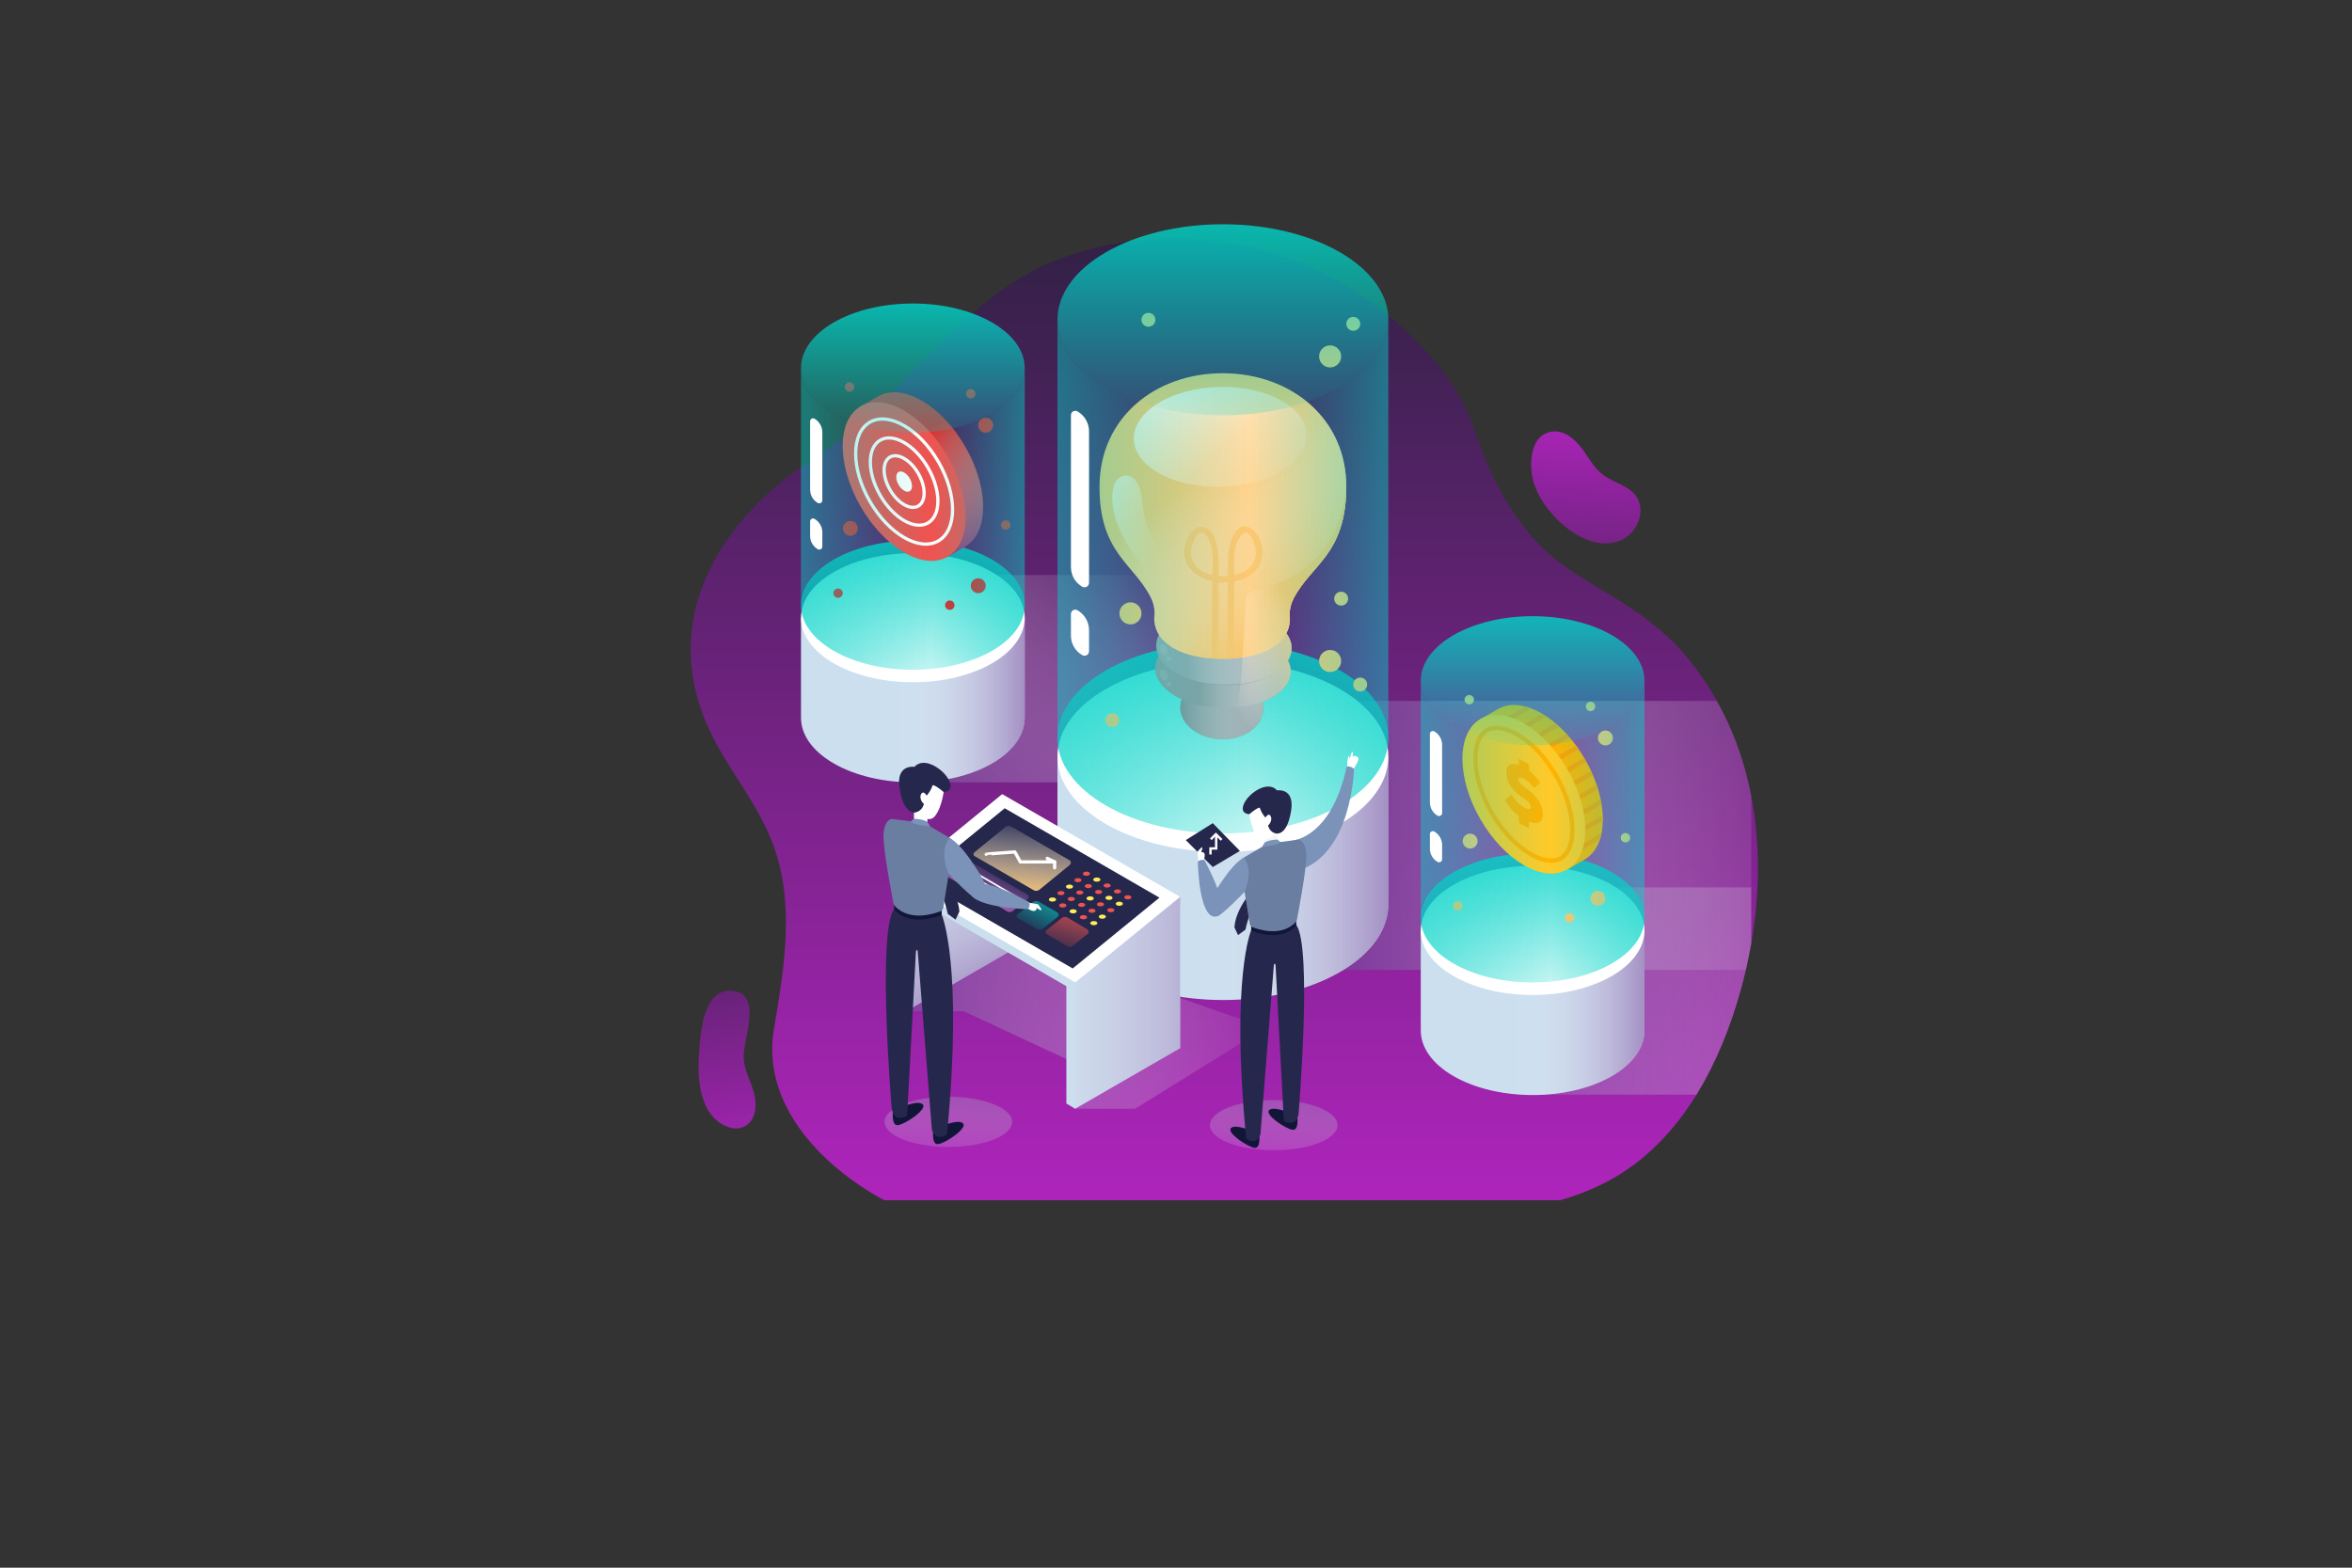 <?xml version="1.0" encoding="utf-8"?>
<!-- Generator: Adobe Illustrator 24.0.0, SVG Export Plug-In . SVG Version: 6.00 Build 0)  -->
<svg version="1.1" xmlns="http://www.w3.org/2000/svg" xmlns:xlink="http://www.w3.org/1999/xlink" x="0px" y="0px"
	 viewBox="0 0 750 500" style="enable-background:new 0 0 750 500;" xml:space="preserve">
<rect x="0" y="0" width="750" height="500" fill="#333333" stroke="none"/>
<style type="text/css">
	.st0{fill:#DBE8F0;}
	.st1{opacity:0.5;}
	.st2{fill:#FFFFFF;}
	.st3{fill:#7B1FA2;}
	.st4{fill:#FFA726;}
	.st5{fill:url(#SVGID_1_);}
	.st6{fill:url(#SVGID_2_);}
	.st7{opacity:0.8;fill:url(#SVGID_3_);}
	.st8{opacity:0.8;fill:url(#SVGID_4_);}
	.st9{opacity:0.8;fill:url(#SVGID_5_);}
	.st10{opacity:0.8;fill:url(#SVGID_6_);}
	.st11{opacity:0.8;fill:url(#SVGID_7_);}
	.st12{opacity:0.8;fill:url(#SVGID_8_);}
	.st13{fill:#CBDFEF;}
	.st14{opacity:0.8;fill:url(#SVGID_9_);}
	.st15{fill:url(#SVGID_10_);}
	.st16{fill:#809297;}
	.st17{fill:url(#XMLID_11_);}
	.st18{fill:#8A9EA2;}
	.st19{fill:url(#XMLID_12_);}
	.st20{fill:#92A7AC;}
	.st21{fill:url(#XMLID_13_);}
	.st22{opacity:0.1;fill:#FFFFFF;}
	.st23{fill:#FDC870;}
	.st24{fill:url(#SVGID_11_);}
	.st25{fill:url(#XMLID_14_);}
	.st26{fill:url(#SVGID_12_);}
	.st27{fill:url(#SVGID_13_);}
	.st28{fill:url(#SVGID_14_);}
	.st29{opacity:0.7;fill:url(#SVGID_15_);}
	.st30{opacity:0.7;fill:url(#SVGID_16_);}
	.st31{fill:url(#SVGID_17_);}
	.st32{opacity:0.8;fill:url(#SVGID_18_);}
	.st33{fill:url(#SVGID_19_);}
	.st34{fill:#FFB300;}
	.st35{fill:#FFA000;}
	.st36{fill:#FFCA28;}
	.st37{opacity:0.7;fill:url(#SVGID_20_);}
	.st38{opacity:0.7;fill:url(#SVGID_21_);}
	.st39{fill:url(#SVGID_22_);}
	.st40{opacity:0.8;fill:url(#SVGID_23_);}
	.st41{fill:url(#SVGID_24_);}
	.st42{fill:#D32F2F;}
	.st43{opacity:0.8;fill:url(#SVGID_25_);}
	.st44{fill:#EF5350;}
	.st45{fill:none;stroke:#FFFFFF;stroke-width:1.04;stroke-miterlimit:10;}
	.st46{opacity:0.7;fill:url(#SVGID_26_);}
	.st47{opacity:0.7;fill:url(#SVGID_27_);}
	.st48{fill:url(#SVGID_28_);}
	.st49{fill:#25284C;}
	.st50{fill:#111638;}
	.st51{fill:#F5F5F5;}
	.st52{fill:#7B92B9;}
	.st53{fill:#6A7EA2;}
	.st54{fill:none;stroke:#FFFFFF;stroke-width:0.752;stroke-miterlimit:10;}
	.st55{opacity:0.8;fill:url(#SVGID_29_);}
	.st56{opacity:0.8;fill:url(#SVGID_30_);}
	.st57{opacity:0.8;fill:url(#SVGID_31_);}
	.st58{fill:url(#SVGID_32_);}
	.st59{fill:url(#SVGID_33_);}
	.st60{opacity:0.7;fill:url(#SVGID_34_);}
	.st61{fill:url(#SVGID_35_);}
	.st62{fill:none;stroke:#FFFFFF;stroke-width:1.04;stroke-linecap:round;stroke-linejoin:round;stroke-miterlimit:10;}
	.st63{fill:#FFEE58;}
	.st64{fill:none;stroke:#FFFFFF;stroke-width:0.52;stroke-linecap:round;stroke-linejoin:round;stroke-miterlimit:10;}
	.st65{fill:url(#SVGID_36_);}
	.st66{fill:#222221;}
</style>
<g id="Background">
</g>
<g id="Object">
	<g>
		<linearGradient id="SVGID_1_" gradientUnits="userSpaceOnUse" x1="390.404" y1="377.038" x2="390.404" y2="67.487">
			<stop  offset="1.860120e-03" style="stop-color:#AC24B9"/>
			<stop  offset="1" style="stop-color:#2E2142"/>
		</linearGradient>
		<path class="st5" d="M558.43,300.9c-0.49,2.83-1.06,5.64-1.71,8.44c-0.5,2.13-1.04,4.25-1.62,6.35
			c-3.22,11.6-7.8,23.19-14.13,33.44c-6.46,10.49-14.76,19.6-25.32,25.94c-5.68,3.42-11.77,5.89-18.1,7.74h-215.6
			c-20.85-11.32-39.15-31.24-35.17-54.57c3.46-20.3,6.71-40.55-0.41-59.31c-5.18-13.61-15.37-24.8-21.11-38.19
			c-14.21-33.22,3.66-63.3,30.16-81.75c0.96-0.67,1.93-1.32,2.91-1.96c0.23-0.15,0.47-0.3,0.7-0.45c1.08-0.69,2.15-1.41,3.2-2.14
			c2.28-1.59,4.48-3.26,6.64-5.02h0.01c1.62-1.32,3.21-2.67,4.78-4.07c0.37-0.32,0.75-0.65,1.11-0.99c2.16-1.94,4.28-3.94,6.37-5.98
			c1.1-1.07,2.19-2.16,3.28-3.25c8.48-8.51,16.66-17.42,25.62-25.18c8.54-7.39,17.79-13.74,28.69-17.7
			c6.81-2.47,13.81-4.2,20.88-5.18c27.95-3.93,57.03,3.52,79.72,20.9c1.11,0.85,2.22,1.73,3.32,2.63
			c11.73,9.59,22.52,21.82,27.29,35.94c6.01,17.77,14.87,34.92,31.03,45.49c13.33,8.71,25.95,14.49,36.57,27.15
			c3.83,4.56,7.13,9.37,9.94,14.38c2.29,4.09,4.26,8.3,5.92,12.62c2.21,5.75,3.87,11.68,5.03,17.73
			C561.39,269.23,561.15,285.27,558.43,300.9z"/>
		<linearGradient id="SVGID_2_" gradientUnits="userSpaceOnUse" x1="237.423" y1="373.976" x2="220.529" y2="267.547">
			<stop  offset="1.860120e-03" style="stop-color:#AC24B9"/>
			<stop  offset="1" style="stop-color:#2E2142"/>
		</linearGradient>
		<path class="st6" d="M222.86,336.93c-0.33,5.89,0.02,12.09,2.97,17.2c2.48,4.29,8.29,7.58,12.31,4.68
			c3.05-2.2,3.27-6.72,2.25-10.34c-1.02-3.62-2.96-7.02-3.24-10.77c-0.44-5.9,6.55-21.03-3.94-21.71
			C223.75,315.38,223.19,331.1,222.86,336.93z"/>
		<g>
			<linearGradient id="SVGID_3_" gradientUnits="userSpaceOnUse" x1="301.068" y1="376.215" x2="304.29" y2="331.984">
				<stop  offset="0" style="stop-color:#FFFFFF;stop-opacity:0"/>
				<stop  offset="1" style="stop-color:#662D8D"/>
			</linearGradient>
			<ellipse class="st7" cx="302.41" cy="357.81" rx="20.34" ry="8.01"/>
			<linearGradient id="SVGID_4_" gradientUnits="userSpaceOnUse" x1="404.823" y1="377.272" x2="408.045" y2="333.041">
				<stop  offset="0" style="stop-color:#FFFFFF;stop-opacity:0"/>
				<stop  offset="1" style="stop-color:#662D8D"/>
			</linearGradient>
			<ellipse class="st8" cx="406.16" cy="358.86" rx="20.34" ry="8.01"/>
			<linearGradient id="SVGID_5_" gradientUnits="userSpaceOnUse" x1="412.883" y1="329.387" x2="268.765" y2="327.629">
				<stop  offset="0" style="stop-color:#FFFFFF;stop-opacity:0"/>
				<stop  offset="1" style="stop-color:#662D8D"/>
			</linearGradient>
			<polygon class="st9" points="288.91,322.53 307.3,322.53 348.18,341.57 342.83,353.62 361.98,353.62 403.56,327.83 
				352.65,310.02 322.4,303.2 			"/>
			<linearGradient id="SVGID_6_" gradientUnits="userSpaceOnUse" x1="371.151" y1="185.032" x2="293.233" y2="272.322">
				<stop  offset="0" style="stop-color:#FFFFFF;stop-opacity:0"/>
				<stop  offset="1" style="stop-color:#662D8D"/>
			</linearGradient>
			<rect x="292.7" y="183.41" class="st10" width="100.79" height="66.12"/>
			<linearGradient id="SVGID_7_" gradientUnits="userSpaceOnUse" x1="609.816" y1="316.074" x2="444.283" y2="316.074">
				<stop  offset="0" style="stop-color:#FFFFFF;stop-opacity:0"/>
				<stop  offset="1" style="stop-color:#662D8D"/>
			</linearGradient>
			<path class="st11" d="M558.43,283.01v17.89c-0.49,2.83-1.06,5.64-1.71,8.44c-0.5,2.13-1.04,4.25-1.62,6.35
				c-3.22,11.6-7.8,23.19-14.13,33.44h-52.68v-66.12H558.43z"/>
			<linearGradient id="SVGID_8_" gradientUnits="userSpaceOnUse" x1="585.601" y1="266.454" x2="409.198" y2="266.454">
				<stop  offset="0" style="stop-color:#FFFFFF;stop-opacity:0"/>
				<stop  offset="1" style="stop-color:#662D8D"/>
			</linearGradient>
			<path class="st12" d="M558.43,253.91v46.99c-0.49,2.83-1.06,5.64-1.71,8.44H409.74v-85.78h137.74c2.29,4.09,4.26,8.3,5.92,12.62
				C555.61,241.93,557.27,247.86,558.43,253.91z"/>
			<g>
				<path class="st13" d="M442.71,288.48v-47.2H337.2v47.2l0,0c0,7.8,5.15,15.59,15.45,21.54c20.6,11.9,54.01,11.9,74.61,0
					C437.56,304.07,442.71,296.27,442.71,288.48z"/>
				<linearGradient id="SVGID_9_" gradientUnits="userSpaceOnUse" x1="382.085" y1="280.108" x2="461.404" y2="280.108">
					<stop  offset="0" style="stop-color:#FFFFFF;stop-opacity:0"/>
					<stop  offset="1" style="stop-color:#662D8D"/>
				</linearGradient>
				<path class="st14" d="M442.71,288.48v-47.2H337.2v47.2l0,0c0,7.8,5.15,15.59,15.45,21.54c20.6,11.9,54.01,11.9,74.61,0
					C437.56,304.07,442.71,296.27,442.71,288.48z"/>
				<ellipse class="st2" cx="389.96" cy="241.28" rx="52.76" ry="30.46"/>
				<g>
					<linearGradient id="SVGID_10_" gradientUnits="userSpaceOnUse" x1="389.955" y1="186.428" x2="389.955" y2="290.873">
						<stop  offset="1.694780e-03" style="stop-color:#00D4C8"/>
						<stop  offset="1" style="stop-color:#00D2C7;stop-opacity:0"/>
					</linearGradient>
					<ellipse class="st15" cx="389.96" cy="235.36" rx="52.76" ry="30.46"/>
					<g>
						<path id="XMLID_914_" class="st16" d="M402.82,226.26c-0.18,5.5-6.27,9.76-13.58,9.52c-7.32-0.25-13.1-4.91-12.91-10.41
							c0.19-5.5,6.27-9.76,13.58-9.52C397.22,216.1,403,220.76,402.82,226.26z"/>
						<linearGradient id="XMLID_11_" gradientUnits="userSpaceOnUse" x1="376.318" y1="225.815" x2="402.823" y2="225.815">
							<stop  offset="3.946110e-03" style="stop-color:#FFFFFF;stop-opacity:0"/>
							<stop  offset="1" style="stop-color:#92A7AC"/>
						</linearGradient>
						<path id="XMLID_913_" class="st17" d="M402.82,226.26c-0.18,5.5-6.27,9.76-13.58,9.52c-7.32-0.25-13.1-4.91-12.91-10.41
							c0.19-5.5,6.27-9.76,13.58-9.52C397.22,216.1,403,220.76,402.82,226.26z"/>
						<path id="XMLID_912_" class="st18" d="M411.6,214.4c-0.23,6.71-10.09,11.82-22.03,11.42c-11.94-0.4-21.44-6.16-21.21-12.87
							s10.09-11.82,22.03-11.42C402.33,201.93,411.83,207.69,411.6,214.4z"/>
						<linearGradient id="XMLID_12_" gradientUnits="userSpaceOnUse" x1="382.565" y1="213.671" x2="407.627" y2="213.671">
							<stop  offset="3.946110e-03" style="stop-color:#FFFFFF;stop-opacity:0"/>
							<stop  offset="1" style="stop-color:#92A7AC"/>
						</linearGradient>
						<path id="XMLID_907_" class="st19" d="M411.6,214.4c-0.23,6.71-10.09,11.82-22.03,11.42c-11.94-0.4-21.44-6.16-21.21-12.87
							s10.09-11.82,22.03-11.42C402.33,201.93,411.83,207.69,411.6,214.4z"/>
						
							<ellipse id="XMLID_906_" transform="matrix(0.034 -0.999 0.999 0.034 171.073 589.24)" class="st20" cx="390.23" cy="206.16" rx="12.15" ry="21.63"/>
						<linearGradient id="XMLID_13_" gradientUnits="userSpaceOnUse" x1="378.603" y1="206.159" x2="408.759" y2="206.159">
							<stop  offset="3.946110e-03" style="stop-color:#FFFFFF;stop-opacity:0"/>
							<stop  offset="1" style="stop-color:#92A7AC"/>
						</linearGradient>
						<path id="XMLID_905_" class="st21" d="M411.85,206.89c-0.23,6.71-10.09,11.82-22.03,11.42s-21.44-6.16-21.21-12.87
							c0.23-6.71,10.09-11.82,22.03-11.42C402.58,194.42,412.08,200.18,411.85,206.89z"/>
						<path id="XMLID_904_" class="st22" d="M371.87,208.92c-0.6,0.3-1.46-0.22-1.92-1.15c-0.46-0.93-0.36-1.93,0.24-2.22
							c0.6-0.3,1.46,0.22,1.92,1.15C372.57,207.63,372.46,208.62,371.87,208.92z"/>
						<path id="XMLID_897_" class="st22" d="M373.03,210.72c-0.39,0.2-0.85,0.08-1.02-0.26c-0.17-0.34,0.01-0.78,0.4-0.98
							c0.39-0.2,0.85-0.08,1.02,0.26C373.61,210.09,373.43,210.53,373.03,210.72z"/>
						<path id="XMLID_896_" class="st22" d="M371.94,217.01c-0.6,0.3-1.46-0.22-1.92-1.15c-0.46-0.93-0.36-1.93,0.24-2.22
							c0.6-0.3,1.46,0.22,1.92,1.15C372.64,215.71,372.53,216.71,371.94,217.01z"/>
						<path id="XMLID_895_" class="st22" d="M373.1,218.81c-0.39,0.2-0.85,0.08-1.02-0.26c-0.17-0.34,0.01-0.78,0.4-0.98
							c0.39-0.2,0.85-0.08,1.02,0.26C373.68,218.18,373.5,218.61,373.1,218.81z"/>
						<path id="XMLID_894_" class="st23" d="M429.31,155.47c0.14-21.8-17.39-36.3-39.12-36.43c-21.73-0.14-39.44,14.13-39.58,35.94
							c-0.14,21.36,10.78,24.59,16.35,35.57c1.74,3.44,1.1,6.49,1.1,6.49c-0.05,8.29,8.97,12.99,21.55,13.07
							c12.58,0.08,21.66-4.5,21.72-12.79c0,0-0.6-3.06,1.19-6.47C418.22,179.92,429.17,176.82,429.31,155.47z"/>
						<linearGradient id="SVGID_11_" gradientUnits="userSpaceOnUse" x1="380.841" y1="150.335" x2="414.967" y2="190.717">
							<stop  offset="3.946110e-03" style="stop-color:#FFFFFF;stop-opacity:0"/>
							<stop  offset="1" style="stop-color:#FDC870"/>
						</linearGradient>
						<path class="st24" d="M429.31,155.47c-0.01,1.33-0.06,2.59-0.15,3.8c-0.07,0.91-0.16,1.8-0.28,2.64
							c-0.57,4.33-1.69,7.74-3.11,10.61c-0.03,0.06-0.06,0.11-0.08,0.17c-3.61,7.12-9.12,10.89-12.77,17.4
							c-0.15,0.24-0.28,0.5-0.41,0.75c-1.79,3.41-1.19,6.47-1.19,6.47c0,0.33-0.02,0.65-0.06,0.97c-0.01,0.15-0.02,0.29-0.05,0.43
							c0,0.07-0.02,0.15-0.03,0.22c-0.02,0.14-0.04,0.28-0.07,0.41c-0.02,0.14-0.05,0.28-0.09,0.41c-0.04,0.19-0.1,0.38-0.15,0.56
							c0,0.02-0.01,0.03-0.02,0.05c-0.16,0.52-0.37,1.02-0.62,1.5c-0.01,0.03-0.02,0.06-0.04,0.09c-2.15,4.1-7.21,6.74-13.96,7.72
							c-2.06,0.31-4.28,0.46-6.62,0.44c-12.58-0.08-21.61-4.77-21.56-13.07c0,0,0.64-3.05-1.11-6.49
							c-5.57-10.98-16.48-14.22-16.35-35.57c0.14-21.8,17.85-36.07,39.58-35.94C411.91,119.17,429.45,133.67,429.31,155.47z"/>
						
							<linearGradient id="XMLID_14_" gradientUnits="userSpaceOnUse" x1="421.125" y1="196.824" x2="421.125" y2="216.516" gradientTransform="matrix(1 -0.027 0.027 1 -37.067 -40.003)">
							<stop  offset="3.946110e-03" style="stop-color:#FFFFFF;stop-opacity:0"/>
							<stop  offset="1" style="stop-color:#FDC870"/>
						</linearGradient>
						<path id="XMLID_828_" class="st25" d="M402.41,174.33c-0.69-4.14-5.34-9.62-8.75-4.23c-2.36,3.73-2.11,8.95-2.11,13.31v0.27
							c-0.39,0.03-0.78,0.05-1.16,0.06c-0.12,0-0.22,0.02-0.31,0.05c-0.09-0.03-0.19-0.05-0.31-0.06c-0.38-0.01-0.76-0.03-1.15-0.07
							v-0.25c0.06-3.77,0.07-7.63-1.07-11.22c-1.79-5.67-7.03-5.42-9.1-0.09c-1.97,5.08-0.13,8.99,3.35,11.31
							c1.37,0.91,3,1.58,4.75,1.97c0,0.1-0.01,0.2-0.01,0.29c-0.02,2.81-0.03,5.62-0.05,8.43c-0.02,2.5-0.03,5-0.05,7.5
							c-0.01,1.13-0.01,2.25-0.02,3.37c-0.01,1.67-0.02,3.33-0.03,4.99c0.67,0.05,1.36,0.09,2.05,0.11
							c0.01-1.72,0.02-3.43,0.03-5.15c0.01-1.14,0.02-2.27,0.03-3.41c0.01-2.5,0.03-5.01,0.05-7.51c0.01-2.76,0.03-5.53,0.05-8.29
							c0.38,0.04,0.77,0.07,1.16,0.08c0.11,0,0.21-0.01,0.31-0.04c0.09,0.03,0.19,0.05,0.3,0.04c0.39,0,0.78-0.03,1.17-0.06
							c-0.02,2.77-0.04,5.55-0.05,8.32c-0.02,2.51-0.04,5.01-0.05,7.52c-0.01,1.12-0.02,2.23-0.02,3.35
							c-0.01,0.26-0.01,0.53-0.01,0.79c-0.01,1.45-0.02,2.89-0.03,4.35v0.01c0.01,0,0.01,0,0.02,0c0.01,0,0.01,0,0.02,0
							c0.02,0,0.03,0,0.05-0.01c0.01,0.01,0.02,0,0.03,0h0.14c0.23-0.01,0.45-0.02,0.67-0.03c0.2-0.01,0.39-0.02,0.58-0.03
							c0.19-0.01,0.37-0.03,0.55-0.04c0.01-1.66,0.02-3.33,0.03-4.99c0-0.49,0.01-0.98,0.01-1.47c0-0.58,0.01-1.17,0.01-1.75
							c0.02-2.51,0.03-5.02,0.05-7.53c0.01-2.83,0.03-5.67,0.05-8.5v-0.27C399.04,184.38,403.48,180.77,402.41,174.33z
							 M379.75,176.15c-0.02-2.27,2.3-9.07,5.14-5.07c2.19,3.09,1.89,8.12,1.72,12.28C382.94,182.59,379.79,180.51,379.75,176.15z
							 M393.56,183.41c-0.12-4.17-0.36-9.2,1.87-12.26c2.9-3.97,5.13,2.86,5.08,5.13C400.41,180.64,397.23,182.68,393.56,183.41z"/>
						
							<linearGradient id="SVGID_12_" gradientUnits="userSpaceOnUse" x1="434.188" y1="212.865" x2="404.034" y2="162.208" gradientTransform="matrix(1 -0.027 0.027 1 -37.067 -40.003)">
							<stop  offset="3.946110e-03" style="stop-color:#FFFFFF;stop-opacity:0"/>
							<stop  offset="1" style="stop-color:#FFFFFF"/>
						</linearGradient>
						<path class="st26" d="M408.9,150.06c-10.6,6.51-28.05,6.99-38.98,1.06c-10.93-5.92-11.21-16-0.61-22.51
							c10.6-6.51,28.05-6.99,38.98-1.06C419.22,133.48,419.49,143.55,408.9,150.06z"/>
						<linearGradient id="SVGID_13_" gradientUnits="userSpaceOnUse" x1="369.136" y1="175.631" x2="336.549" y2="159.849">
							<stop  offset="3.946110e-03" style="stop-color:#FFFFFF;stop-opacity:0"/>
							<stop  offset="1" style="stop-color:#FFFFFF"/>
						</linearGradient>
						<path class="st27" d="M356.06,166.41c1.84,5.33,5.27,10.23,8.91,14.34c3.8,4.31,8.36,8.58,9.15,14.27
							c0.11,0.79,0.15,1.62,0.54,2.32c0.39,0.7,1.27,1.21,2,0.88c0.37-0.17,0.63-0.52,0.84-0.87c1.55-2.5,2.1-5.6,1.49-8.48
							c-0.98-4.63-4.56-7.99-7.55-11.42c-2.91-3.33-5.39-7.6-6.32-11.96c-0.58-2.74-0.76-5.55-1.35-8.29
							c-0.28-1.31-0.67-2.62-1.46-3.7c-0.79-1.08-2.05-1.89-3.38-1.85c-1.42,0.05-2.68,1.06-3.36,2.31
							c-0.68,1.25-0.85,2.71-0.88,4.13C354.61,160.95,355.13,163.74,356.06,166.41z"/>
						<linearGradient id="SVGID_14_" gradientUnits="userSpaceOnUse" x1="385.188" y1="209.885" x2="412.957" y2="194.933">
							<stop  offset="3.946110e-03" style="stop-color:#FFFFFF;stop-opacity:0"/>
							<stop  offset="1" style="stop-color:#FDC870"/>
						</linearGradient>
						<path class="st28" d="M429.31,155.47c0,1.32-0.05,2.58-0.15,3.8c-0.07,0.91-0.16,1.8-0.28,2.64
							c-0.58,4.17-1.7,7.63-3.11,10.61c-0.03,0.06-0.06,0.11-0.08,0.17c-3.61,7.12-9.12,10.89-12.77,17.4
							c-0.15,0.24-0.28,0.5-0.41,0.75c-1.79,3.41-1.19,6.47-1.19,6.47c0,0.33-0.02,0.65-0.06,0.97c-0.01,0.15-0.02,0.29-0.05,0.43
							c0,0.07-0.02,0.15-0.03,0.22c-0.02,0.14-0.04,0.28-0.07,0.41c-0.02,0.14-0.05,0.28-0.09,0.41c-0.04,0.19-0.1,0.38-0.15,0.56
							c0,0.02-0.01,0.03-0.02,0.05c-0.16,0.52-0.37,1.02-0.62,1.5c-0.01,0.03-0.02,0.06-0.04,0.09c1.12,1.54,1.72,3.21,1.67,4.95
							c-0.05,1.31-0.46,2.56-1.19,3.72c0.64,1.2,0.98,2.48,0.93,3.79c-0.13,4.01-3.7,7.44-9.1,9.47c0.23,0.77,0.34,1.57,0.32,2.39
							c-0.19,5.5-6.27,9.76-13.58,9.52c-0.41-0.02-0.82-0.04-1.23-0.09c1.59-1.91,3.38-3.74,4.29-5.54
							c3.16-6.28,3.56-13.59,3.93-20.48c0.01-0.13,0.02-0.26,0.02-0.39c0.32-5.81,0.63-11.62,0.95-17.42
							c0.03-0.58,0.07-1.17,0.29-1.7c0.68-1.59,2.7-1.94,4.38-2.34C420.26,183.49,427.74,169.85,429.31,155.47z"/>
						<path class="st23" d="M427.67,113.67c0,1.94-1.57,3.52-3.52,3.52c-1.94,0-3.52-1.57-3.52-3.52c0-1.94,1.57-3.51,3.52-3.51
							C426.1,110.15,427.67,111.73,427.67,113.67z"/>
						<path class="st23" d="M427.67,210.82c0,1.94-1.57,3.52-3.52,3.52c-1.94,0-3.52-1.57-3.52-3.52s1.57-3.52,3.52-3.52
							C426.1,207.3,427.67,208.88,427.67,210.82z"/>
						<circle class="st23" cx="360.48" cy="195.63" r="3.52"/>
						<circle class="st23" cx="431.53" cy="103.28" r="2.22"/>
						<circle class="st23" cx="427.67" cy="190.94" r="2.22"/>
						<circle class="st23" cx="366.21" cy="101.99" r="2.22"/>
						<circle class="st23" cx="433.74" cy="218.32" r="2.22"/>
						<circle class="st23" cx="354.67" cy="229.7" r="2.22"/>
					</g>
					<g>
						<linearGradient id="SVGID_15_" gradientUnits="userSpaceOnUse" x1="304.363" y1="183.904" x2="397.9" y2="183.904">
							<stop  offset="1.694780e-03" style="stop-color:#00D4C8"/>
							<stop  offset="1" style="stop-color:#00D2C7;stop-opacity:0"/>
						</linearGradient>
						<path class="st29" d="M442.71,235.36V101.99c0,7.8-5.15,15.59-15.45,21.54c-20.6,11.9-54.01,11.89-74.61,0
							c-10.3-5.95-15.45-13.74-15.45-21.54v133.38l0,0c0,7.79,5.15,15.59,15.45,21.54c20.6,11.9,54.01,11.9,74.61,0
							C437.56,250.95,442.71,243.16,442.71,235.36z"/>
						<linearGradient id="SVGID_16_" gradientUnits="userSpaceOnUse" x1="464.298" y1="183.904" x2="398.642" y2="183.904">
							<stop  offset="1.694780e-03" style="stop-color:#00D4C8"/>
							<stop  offset="1" style="stop-color:#00D2C7;stop-opacity:0"/>
						</linearGradient>
						<path class="st30" d="M442.71,235.36V101.99c0,7.8-5.15,15.59-15.45,21.54c-20.6,11.9-54.01,11.89-74.61,0
							c-10.3-5.95-15.45-13.74-15.45-21.54v133.38l0,0c0,7.79,5.15,15.59,15.45,21.54c20.6,11.9,54.01,11.9,74.61,0
							C437.56,250.95,442.71,243.16,442.71,235.36z"/>
						<linearGradient id="SVGID_17_" gradientUnits="userSpaceOnUse" x1="389.955" y1="53.05" x2="389.955" y2="157.495">
							<stop  offset="1.694780e-03" style="stop-color:#00D4C8"/>
							<stop  offset="1" style="stop-color:#00D2C7;stop-opacity:0"/>
						</linearGradient>
						<ellipse class="st31" cx="389.96" cy="101.99" rx="52.76" ry="30.46"/>
					</g>
				</g>
				<path class="st2" d="M345.1,187.13L345.1,187.13c-2.23-1.28-3.6-3.66-3.6-6.23v-48.5c0-1.07,1.15-1.73,2.08-1.2l0,0
					c2.28,1.32,3.69,3.75,3.69,6.39v48.29C347.27,186.99,346.06,187.69,345.1,187.13z"/>
				<path class="st2" d="M345.1,208.95L345.1,208.95c-2.23-1.28-3.6-3.66-3.6-6.23v-6.89c0-1.07,1.15-1.73,2.08-1.2l0,0
					c2.28,1.32,3.69,3.75,3.69,6.39v6.68C347.27,208.82,346.06,209.51,345.1,208.95z"/>
			</g>
			<g>
				<path class="st13" d="M524.39,328.66v-31.92h-71.34v31.92l0,0c0,5.27,3.48,10.54,10.45,14.56c13.93,8.04,36.52,8.04,50.45,0
					C520.91,339.2,524.39,333.93,524.39,328.66z"/>
				<linearGradient id="SVGID_18_" gradientUnits="userSpaceOnUse" x1="483.399" y1="323.001" x2="537.03" y2="323.001">
					<stop  offset="0" style="stop-color:#FFFFFF;stop-opacity:0"/>
					<stop  offset="1" style="stop-color:#662D8D"/>
				</linearGradient>
				<path class="st32" d="M524.39,328.66v-31.92h-71.34v31.92l0,0c0,5.27,3.48,10.54,10.45,14.56c13.93,8.04,36.52,8.04,50.45,0
					C520.91,339.2,524.39,333.93,524.39,328.66z"/>
				<ellipse class="st2" cx="488.72" cy="296.75" rx="35.67" ry="20.59"/>
				<g>
					<linearGradient id="SVGID_19_" gradientUnits="userSpaceOnUse" x1="488.721" y1="259.661" x2="488.721" y2="330.28">
						<stop  offset="1.694780e-03" style="stop-color:#00D4C8"/>
						<stop  offset="1" style="stop-color:#00D2C7;stop-opacity:0"/>
					</linearGradient>
					<ellipse class="st33" cx="488.72" cy="292.75" rx="35.67" ry="20.59"/>
					<g>
						<path class="st23" d="M514.32,235.36c0,1.31-1.06,2.38-2.38,2.38c-1.31,0-2.38-1.06-2.38-2.38c0-1.31,1.06-2.38,2.38-2.38
							C513.26,232.99,514.32,234.05,514.32,235.36z"/>
						<circle class="st23" cx="509.57" cy="286.54" r="2.38"/>
						<path class="st23" d="M471.17,268.26c0,1.31-1.06,2.38-2.38,2.38c-1.31,0-2.38-1.06-2.38-2.38s1.06-2.38,2.38-2.38
							C470.1,265.88,471.17,266.94,471.17,268.26z"/>
						<path class="st23" d="M508.69,225.31c0,0.83-0.67,1.5-1.5,1.5s-1.5-0.67-1.5-1.5s0.67-1.5,1.5-1.5
							S508.69,224.48,508.69,225.31z"/>
						<path class="st23" d="M502,292.75c0,0.83-0.67,1.5-1.5,1.5s-1.5-0.67-1.5-1.5s0.67-1.5,1.5-1.5S502,291.92,502,292.75z"/>
						<path class="st23" d="M470.02,223.16c0,0.83-0.67,1.5-1.5,1.5s-1.5-0.67-1.5-1.5s0.67-1.5,1.5-1.5
							S470.02,222.33,470.02,223.16z"/>
						<path class="st23" d="M519.83,267.19c0,0.83-0.67,1.5-1.5,1.5c-0.83,0-1.5-0.67-1.5-1.5s0.67-1.5,1.5-1.5
							C519.16,265.69,519.83,266.36,519.83,267.19z"/>
						<path class="st23" d="M466.36,288.92c0,0.83-0.67,1.5-1.5,1.5s-1.5-0.67-1.5-1.5s0.67-1.5,1.5-1.5
							S466.36,288.09,466.36,288.92z"/>
						<g>
							<path class="st34" d="M511.1,261.43c0,0.11,0,0.23-0.01,0.34c-0.01,1.41-0.14,2.71-0.37,3.91c-0.14,0.73-0.32,1.42-0.54,2.07
								c-0.91,2.77-2.47,4.85-4.49,6.13l0.01,0.01l-0.18,0.11c-0.11,0.05-0.22,0.12-0.34,0.19l-5.51,3.2l-1.24-2.14
								c-2.15-0.3-4.48-1.1-6.93-2.52c-10.83-6.24-19.59-21.45-19.59-33.94c0-1.27,0.1-2.45,0.28-3.55c0.11-0.7,0.26-1.38,0.43-2.01
								c0.15-0.52,0.32-1.02,0.5-1.5l-1.29-2.23l5.57-3.21c0.19-0.11,0.37-0.22,0.56-0.32l0.3-0.18l0.01,0.03
								c2.26-1.09,5.01-1.31,8.07-0.51c0.63,0.17,1.29,0.37,1.96,0.63c1.05,0.4,2.12,0.91,3.21,1.54c0.08,0.04,0.17,0.1,0.25,0.15
								c0.48,0.28,0.96,0.59,1.45,0.92c0.94,0.62,1.87,1.32,2.77,2.09c0.4,0.34,0.81,0.69,1.2,1.06c0.8,0.73,1.57,1.52,2.33,2.34
								c0.34,0.37,0.69,0.77,1.02,1.17c0.7,0.81,1.36,1.65,2.01,2.52c0.29,0.41,0.59,0.83,0.87,1.25c0.61,0.87,1.18,1.78,1.72,2.7
								c0.26,0.44,0.52,0.88,0.76,1.32c0.52,0.94,1.01,1.89,1.45,2.85c0.22,0.47,0.43,0.92,0.62,1.39c0.43,1.01,0.81,2.01,1.16,3.02
								c0.18,0.5,0.33,0.99,0.48,1.49c0.33,1.07,0.61,2.15,0.81,3.21c0.12,0.52,0.22,1.06,0.3,1.58c0.19,1.17,0.32,2.33,0.37,3.47
								C511.08,260.51,511.1,260.98,511.1,261.43z"/>
							<g>
								<path class="st35" d="M488.29,225.95l-16.1,9.3l-1.31,0.76l-0.4-1.53l2.14-1.24l13.72-7.92
									C486.96,225.48,487.62,225.68,488.29,225.95z"/>
								<path class="st35" d="M493.19,228.56l-19.52,11.27l-0.4-1.53l18.47-10.66C492.23,227.92,492.71,228.23,493.19,228.56z"/>
								<path class="st35" d="M497.16,231.72l-20.69,11.94l-0.39-1.53l19.88-11.47C496.36,231,496.77,231.35,497.16,231.72z"/>
								<path class="st35" d="M500.5,235.23l-21.23,12.25l-0.4-1.53l20.61-11.89C499.83,234.43,500.17,234.83,500.5,235.23z"/>
								<path class="st35" d="M503.38,239l-21.31,12.3l-0.39-1.53l20.83-12.03C502.81,238.16,503.11,238.58,503.38,239z"/>
								<path class="st35" d="M505.86,243.03l-20.98,12.11l-0.4-1.53l20.62-11.9C505.37,242.15,505.63,242.59,505.86,243.03z"/>
								<path class="st35" d="M507.93,247.27l-20.25,11.7l-0.4-1.53l20.03-11.56C507.53,246.35,507.74,246.8,507.93,247.27z"/>
								<path class="st35" d="M509.57,251.77l-19.09,11.02l-0.39-1.53l19-10.98C509.27,250.78,509.42,251.28,509.57,251.77z"/>
								<path class="st35" d="M510.68,256.57l-17.4,10.06l-0.4-1.53l17.49-10.11C510.51,255.51,510.6,256.04,510.68,256.57z"/>
								<path class="st35" d="M511.1,261.43c0,0.11,0,0.23-0.01,0.34l-15,8.66l-0.4-1.53l15.37-8.87
									C511.08,260.51,511.1,260.98,511.1,261.43z"/>
								<path class="st35" d="M510.71,265.69c-0.14,0.73-0.32,1.42-0.54,2.07l-11.3,6.52l-0.39-1.53L510.71,265.69z"/>
							</g>
							
								<ellipse transform="matrix(0.866 -0.5 0.5 0.866 -61.558 276.912)" class="st36" cx="485.94" cy="253.32" rx="16" ry="27.71"/>
							<path class="st34" d="M489.52,237.71c-0.68,0.01-1.37,0.01-2.05,0c0.74,0.63,1.47,1.31,2.16,2.04l1.22-0.71
								C490.42,238.58,489.97,238.13,489.52,237.71z M472.18,235.24c-0.01,0.04-0.01,0.09-0.02,0.13c0.15,0.04,0.29,0.08,0.43,0.12
								c0.16-0.29,0.35-0.55,0.54-0.8L472.18,235.24z M489.52,237.71c-0.68,0.01-1.37,0.01-2.05,0c0.74,0.63,1.47,1.31,2.16,2.04
								l1.22-0.71C490.42,238.58,489.97,238.13,489.52,237.71z M472.16,235.37c0.15,0.04,0.29,0.08,0.43,0.12
								c0.16-0.29,0.35-0.55,0.54-0.8l-0.95,0.55C472.17,235.28,472.17,235.33,472.16,235.37z M501.9,261.64
								c-0.06-0.54-0.14-1.08-0.23-1.62c-0.19-1.08-0.44-2.16-0.75-3.26c-0.14-0.5-0.29-1-0.45-1.5c-0.33-1.01-0.71-2.03-1.13-3.03
								c-0.19-0.47-0.4-0.95-0.61-1.41c-0.44-0.97-0.92-1.93-1.43-2.86c-0.25-0.45-0.5-0.89-0.76-1.32
								c-0.54-0.92-1.12-1.82-1.73-2.69c-0.28-0.42-0.58-0.83-0.89-1.24c-0.64-0.88-1.32-1.72-2.02-2.52
								c-0.35-0.4-0.7-0.78-1.05-1.15c-0.43-0.46-0.88-0.91-1.33-1.33c-0.35-0.34-0.71-0.66-1.07-0.97
								c-0.41-0.37-0.82-0.71-1.24-1.04c-0.96-0.75-1.94-1.42-2.93-1.99c-0.02-0.02-0.04-0.03-0.06-0.04
								c-0.52-0.3-1.03-0.57-1.54-0.8c-1.44-0.68-2.84-1.13-4.14-1.3c-0.46-0.08-0.91-0.11-1.35-0.11c-0.7,0-1.33,0.08-1.91,0.23
								c-1.07,0.28-1.94,0.79-2.64,1.45l-0.17,0.17l-0.01,0.01c-0.5,0.51-0.91,1.1-1.24,1.74c-0.14,0.26-0.26,0.54-0.38,0.81v0.01
								c-0.89,2.17-1.05,4.62-1.05,6.13c0,10.71,7.5,24.16,16.65,30.18c0.4,0.28,0.81,0.53,1.22,0.77c2.51,1.45,4.94,2.22,7.03,2.22
								c0.74,0,1.42-0.09,2.02-0.26c0.8-0.22,1.49-0.58,2.07-1.04c0.3-0.22,0.57-0.47,0.81-0.75c0.46-0.5,0.83-1.07,1.14-1.68v-0.01
								c0.7-1.4,1.05-2.98,1.22-4.39c0.08-0.66,0.12-1.29,0.13-1.83c0.01-0.21,0.01-0.41,0.01-0.59
								C502.09,263.65,502.03,262.65,501.9,261.64z M500.42,267.93c-0.35,1.83-1.08,3.78-2.6,4.91c-0.8,0.59-1.83,0.96-3.13,0.96
								c-0.45,0-0.91-0.04-1.4-0.12h-0.01c-1.31-0.22-2.72-0.74-4.21-1.53h-0.02c-0.23-0.12-0.47-0.24-0.7-0.38
								c-9.32-5.38-17.19-19.01-17.19-29.76c0-1.3,0.13-3.41,0.84-5.28c0.16-0.43,0.36-0.85,0.59-1.24c0.16-0.29,0.35-0.55,0.54-0.8
								l0.01-0.01c0.73-0.89,1.72-1.55,3.07-1.77h0.01c0.3-0.04,0.62-0.07,0.97-0.07c1.21,0,2.57,0.3,4.01,0.88
								c0.55,0.22,1.11,0.49,1.68,0.79c0.22,0.11,0.43,0.23,0.65,0.36c0.81,0.47,1.6,0.99,2.38,1.58c0.43,0.32,0.86,0.66,1.28,1.02
								c0.1,0.07,0.18,0.14,0.27,0.24h0.01c0.74,0.63,1.47,1.31,2.16,2.04c0.37,0.37,0.72,0.75,1.06,1.14
								c0.71,0.79,1.39,1.63,2.05,2.5c0.3,0.4,0.6,0.82,0.89,1.24c0.61,0.87,1.19,1.77,1.73,2.69c0.26,0.43,0.52,0.87,0.76,1.32
								c0.51,0.94,0.99,1.9,1.42,2.87c0.22,0.46,0.42,0.93,0.61,1.4c0.42,1.01,0.79,2.03,1.1,3.05v0.01c0.17,0.51,0.31,1,0.45,1.5
								c0.29,1.1,0.53,2.2,0.69,3.28c0.09,0.55,0.16,1.1,0.21,1.64c0.07,0.76,0.11,1.51,0.11,2.24c0,0.4-0.01,0.88-0.05,1.41
								C500.62,266.63,500.54,267.27,500.42,267.93z M472.18,235.24c-0.01,0.04-0.01,0.09-0.02,0.13c0.15,0.04,0.29,0.08,0.43,0.12
								c0.16-0.29,0.35-0.55,0.54-0.8L472.18,235.24z M489.52,237.71c-0.68,0.01-1.37,0.01-2.05,0c0.74,0.63,1.47,1.31,2.16,2.04
								l1.22-0.71C490.42,238.58,489.97,238.13,489.52,237.71z"/>
							<g>
								<path class="st34" d="M491.4,256.81c-0.2-0.47-0.44-0.92-0.71-1.35c-0.57-0.91-1.29-1.74-2.08-2.48
									c-0.4-0.37-0.81-0.73-1.23-1.05c-0.31-0.25-0.62-0.48-0.93-0.7c-0.75-0.52-1.36-0.96-1.76-1.44
									c-0.32-0.38-0.5-0.78-0.5-1.26c0-0.08,0.01-0.16,0.03-0.22c0.07-0.27,0.29-0.37,0.59-0.34c0.33,0.02,0.78,0.2,1.23,0.46
									c0.16,0.09,0.32,0.19,0.48,0.3c0.9,0.57,1.72,1.29,2.46,2.28c0.09,0.11,0.17,0.22,0.25,0.34l1.51-1.36l0.02-0.02h0.01
									l0.37-0.33c-0.63-0.93-1.28-1.73-1.98-2.43c-0.38-0.38-0.78-0.73-1.19-1.06c-0.12-0.1-0.25-0.2-0.37-0.29v-2l-1.03-0.59
									l-1.53-0.88l-0.72-0.42v2.05c-0.53-0.19-1.04-0.31-1.5-0.35h-0.01c-1.08-0.08-1.92,0.3-2.28,1.32
									c-0.13,0.36-0.2,0.79-0.2,1.31c0,0.19,0.01,0.37,0.02,0.55c0.11,1.75,0.75,3.16,1.7,4.38l0.01,0.01
									c0.01,0.02,0.02,0.04,0.03,0.05c0.67,0.85,1.49,1.61,2.39,2.31c0.43,0.34,0.89,0.67,1.35,0.98
									c0.02,0.02,0.03,0.03,0.05,0.04c1.25,0.85,2,1.65,2.2,2.35c0.06,0.14,0.08,0.27,0.08,0.4c0,0.49-0.27,0.71-0.72,0.68
									c-0.37-0.01-0.85-0.19-1.42-0.52c-1.15-0.66-2.65-1.8-4-4.08l-2.12,1.58c1.42,2.58,2.78,4.06,4.42,5.23v2.12l3.28,1.89
									v-2.18c1.05,0.4,2.03,0.54,2.79,0.33c0.86-0.24,1.44-0.94,1.56-2.23v-0.01c0.02-0.17,0.03-0.35,0.03-0.54
									C491.98,258.64,491.77,257.69,491.4,256.81z"/>
							</g>
						</g>
					</g>
					<g>
						<linearGradient id="SVGID_20_" gradientUnits="userSpaceOnUse" x1="430.848" y1="265.234" x2="494.092" y2="265.234">
							<stop  offset="1.694780e-03" style="stop-color:#00D4C8"/>
							<stop  offset="1" style="stop-color:#00D2C7;stop-opacity:0"/>
						</linearGradient>
						<path class="st37" d="M524.39,292.75v-75.62c0,5.27-3.48,10.54-10.45,14.56c-13.93,8.04-36.52,8.04-50.45,0
							c-6.97-4.02-10.45-9.29-10.45-14.56v75.62l0,0c0,5.27,3.48,10.54,10.45,14.56c13.93,8.04,36.52,8.04,50.45,0
							C520.91,303.29,524.39,298.02,524.39,292.75z"/>
						<linearGradient id="SVGID_21_" gradientUnits="userSpaceOnUse" x1="538.987" y1="265.234" x2="494.594" y2="265.234">
							<stop  offset="1.694780e-03" style="stop-color:#00D4C8"/>
							<stop  offset="1" style="stop-color:#00D2C7;stop-opacity:0"/>
						</linearGradient>
						<path class="st38" d="M524.39,292.75v-75.62c0,5.27-3.48,10.54-10.45,14.56c-13.93,8.04-36.52,8.04-50.45,0
							c-6.97-4.02-10.45-9.29-10.45-14.56v75.62l0,0c0,5.27,3.48,10.54,10.45,14.56c13.93,8.04,36.52,8.04,50.45,0
							C520.91,303.29,524.39,298.02,524.39,292.75z"/>
						<linearGradient id="SVGID_22_" gradientUnits="userSpaceOnUse" x1="488.721" y1="184.038" x2="488.721" y2="254.657">
							<stop  offset="1.694780e-03" style="stop-color:#00D4C8"/>
							<stop  offset="1" style="stop-color:#00D2C7;stop-opacity:0"/>
						</linearGradient>
						<ellipse class="st39" cx="488.72" cy="217.12" rx="35.67" ry="20.59"/>
					</g>
				</g>
				<path class="st2" d="M458.39,260.14L458.39,260.14c-1.5-0.87-2.43-2.47-2.43-4.21v-21.85c0-0.72,0.78-1.17,1.41-0.81l0,0
					c1.54,0.89,2.49,2.54,2.49,4.32v21.7C459.86,260.04,459.04,260.51,458.39,260.14z"/>
				<path class="st2" d="M458.39,274.89L458.39,274.89c-1.5-0.87-2.43-2.47-2.43-4.21v-4.66c0-0.72,0.78-1.17,1.41-0.81l0,0
					c1.54,0.89,2.49,2.54,2.49,4.32v4.51C459.86,274.8,459.04,275.27,458.39,274.89z"/>
			</g>
			<g>
				<path class="st13" d="M326.76,228.93v-31.92h-71.34v31.92l0,0c0,5.27,3.48,10.54,10.45,14.56c13.93,8.04,36.52,8.04,50.45,0
					C323.28,239.47,326.76,234.2,326.76,228.93z"/>
				<linearGradient id="SVGID_23_" gradientUnits="userSpaceOnUse" x1="285.768" y1="223.27" x2="339.398" y2="223.27">
					<stop  offset="0" style="stop-color:#FFFFFF;stop-opacity:0"/>
					<stop  offset="1" style="stop-color:#662D8D"/>
				</linearGradient>
				<path class="st40" d="M326.76,228.93v-31.92h-71.34v31.92l0,0c0,5.27,3.48,10.54,10.45,14.56c13.93,8.04,36.52,8.04,50.45,0
					C323.28,239.47,326.76,234.2,326.76,228.93z"/>
				<ellipse class="st2" cx="291.09" cy="197.01" rx="35.67" ry="20.59"/>
				<g>
					<linearGradient id="SVGID_24_" gradientUnits="userSpaceOnUse" x1="291.089" y1="159.929" x2="291.089" y2="230.548">
						<stop  offset="1.694780e-03" style="stop-color:#00D4C8"/>
						<stop  offset="1" style="stop-color:#00D2C7;stop-opacity:0"/>
					</linearGradient>
					<ellipse class="st41" cx="291.09" cy="193.02" rx="35.67" ry="20.59"/>
					<g>
						<circle class="st42" cx="314.31" cy="135.63" r="2.38"/>
						<circle class="st42" cx="311.94" cy="186.81" r="2.38"/>
						<path class="st42" d="M273.54,168.52c0,1.31-1.06,2.38-2.38,2.38s-2.38-1.06-2.38-2.38c0-1.31,1.06-2.38,2.38-2.38
							S273.54,167.21,273.54,168.52z"/>
						<path class="st42" d="M311.06,125.58c0,0.83-0.67,1.5-1.5,1.5s-1.5-0.67-1.5-1.5c0-0.83,0.67-1.5,1.5-1.5
							S311.06,124.75,311.06,125.58z"/>
						<path class="st42" d="M304.37,193.02c0,0.83-0.67,1.5-1.5,1.5s-1.5-0.67-1.5-1.5s0.67-1.5,1.5-1.5
							S304.37,192.19,304.37,193.02z"/>
						<path class="st42" d="M272.39,123.43c0,0.83-0.67,1.5-1.5,1.5s-1.5-0.67-1.5-1.5s0.67-1.5,1.5-1.5S272.39,122.6,272.39,123.43
							z"/>
						<path class="st42" d="M322.2,167.45c0,0.83-0.67,1.5-1.5,1.5s-1.5-0.67-1.5-1.5s0.67-1.5,1.5-1.5S322.2,166.63,322.2,167.45z"
							/>
						<path class="st42" d="M268.73,189.19c0,0.83-0.67,1.5-1.5,1.5s-1.5-0.67-1.5-1.5s0.67-1.5,1.5-1.5
							S268.73,188.36,268.73,189.19z"/>
						<g>
							<path class="st42" d="M313.47,161.7c0,0.11,0,0.23-0.01,0.34c-0.01,1.41-0.14,2.71-0.37,3.91c-0.14,0.73-0.32,1.42-0.54,2.07
								c-0.91,2.77-2.47,4.85-4.49,6.13l0.01,0.01l-0.18,0.11c-0.11,0.05-0.22,0.12-0.34,0.19l-5.51,3.2l-1.24-2.14
								c-2.15-0.3-4.48-1.1-6.93-2.52c-10.83-6.24-19.59-21.45-19.59-33.94c0-1.27,0.1-2.45,0.28-3.55c0.11-0.7,0.26-1.38,0.43-2.01
								c0.15-0.52,0.32-1.02,0.5-1.5l-1.3-2.23l5.57-3.21c0.19-0.11,0.37-0.22,0.56-0.32l0.3-0.18l0.01,0.03
								c2.26-1.09,5.01-1.31,8.07-0.51c0.63,0.17,1.29,0.37,1.96,0.63c1.05,0.4,2.12,0.91,3.21,1.54c0.08,0.04,0.17,0.1,0.25,0.15
								c0.48,0.28,0.96,0.59,1.45,0.92c0.94,0.62,1.87,1.32,2.77,2.09c0.4,0.34,0.81,0.69,1.2,1.06c0.8,0.73,1.57,1.52,2.33,2.34
								c0.34,0.37,0.69,0.77,1.02,1.17c0.7,0.81,1.36,1.65,2.01,2.52c0.29,0.41,0.59,0.83,0.87,1.25c0.61,0.87,1.18,1.78,1.72,2.7
								c0.26,0.44,0.52,0.88,0.76,1.32c0.52,0.94,1.01,1.89,1.45,2.85c0.22,0.47,0.43,0.92,0.62,1.39c0.43,1.01,0.81,2.01,1.16,3.02
								c0.18,0.5,0.33,0.99,0.48,1.49c0.33,1.07,0.61,2.15,0.81,3.21c0.12,0.52,0.22,1.06,0.3,1.58c0.19,1.17,0.32,2.33,0.37,3.47
								C313.45,160.78,313.47,161.24,313.47,161.7z"/>
							<linearGradient id="SVGID_25_" gradientUnits="userSpaceOnUse" x1="288.631" y1="140.3" x2="309.526" y2="180.528">
								<stop  offset="0" style="stop-color:#FFFFFF;stop-opacity:0"/>
								<stop  offset="1" style="stop-color:#662D8D"/>
							</linearGradient>
							<path class="st43" d="M313.47,161.7c0,0.11,0,0.23-0.01,0.34c-0.01,1.41-0.14,2.71-0.37,3.91c-0.14,0.73-0.32,1.42-0.54,2.07
								c-0.91,2.77-2.47,4.85-4.49,6.13l0.01,0.01l-0.18,0.11c-0.11,0.05-0.22,0.12-0.34,0.19l-5.51,3.2l-1.24-2.14
								c-2.15-0.3-4.48-1.1-6.93-2.52c-10.83-6.24-19.59-21.45-19.59-33.94c0-1.27,0.1-2.45,0.28-3.55c0.11-0.7,0.26-1.38,0.43-2.01
								c0.15-0.52,0.32-1.02,0.5-1.5l-1.3-2.23l5.57-3.21c0.19-0.11,0.37-0.22,0.56-0.32l0.3-0.18l0.01,0.03
								c2.26-1.09,5.01-1.31,8.07-0.51c0.63,0.17,1.29,0.37,1.96,0.63c1.05,0.4,2.12,0.91,3.21,1.54c0.08,0.04,0.17,0.1,0.25,0.15
								c0.48,0.28,0.96,0.59,1.45,0.92c0.94,0.62,1.87,1.32,2.77,2.09c0.4,0.34,0.81,0.69,1.2,1.06c0.8,0.73,1.57,1.52,2.33,2.34
								c0.34,0.37,0.69,0.77,1.02,1.17c0.7,0.81,1.36,1.65,2.01,2.52c0.29,0.41,0.59,0.83,0.87,1.25c0.61,0.87,1.18,1.78,1.72,2.7
								c0.26,0.44,0.52,0.88,0.76,1.32c0.52,0.94,1.01,1.89,1.45,2.85c0.22,0.47,0.43,0.92,0.62,1.39c0.43,1.01,0.81,2.01,1.16,3.02
								c0.18,0.5,0.33,0.99,0.48,1.49c0.33,1.07,0.61,2.15,0.81,3.21c0.12,0.52,0.22,1.06,0.3,1.58c0.19,1.17,0.32,2.33,0.37,3.47
								C313.45,160.78,313.47,161.24,313.47,161.7z"/>
							
								<ellipse transform="matrix(0.866 -0.5 0.5 0.866 -38.17 164.734)" class="st44" cx="288.31" cy="153.59" rx="16" ry="27.71"/>
							
								<ellipse transform="matrix(0.866 -0.5 0.5 0.866 -38.17 164.734)" class="st45" cx="288.31" cy="153.59" rx="12.62" ry="21.85"/>
							
								<ellipse transform="matrix(0.866 -0.5 0.5 0.866 -38.17 164.734)" class="st45" cx="288.31" cy="153.59" rx="8.8" ry="15.24"/>
							<path class="st45" d="M294.68,157.27c0,4.07-2.85,5.71-6.38,3.68c-3.52-2.03-6.38-6.98-6.38-11.04s2.85-5.71,6.38-3.68
								C291.83,148.26,294.68,153.21,294.68,157.27z"/>
							<path class="st2" d="M290.82,155.04c0,1.6-1.12,2.25-2.51,1.45c-1.39-0.8-2.51-2.74-2.51-4.34c0-1.6,1.12-2.25,2.51-1.45
								C289.69,151.5,290.82,153.44,290.82,155.04z"/>
						</g>
					</g>
					<g>
						<linearGradient id="SVGID_26_" gradientUnits="userSpaceOnUse" x1="233.217" y1="165.502" x2="296.461" y2="165.502">
							<stop  offset="1.694780e-03" style="stop-color:#00D4C8"/>
							<stop  offset="1" style="stop-color:#00D2C7;stop-opacity:0"/>
						</linearGradient>
						<path class="st46" d="M326.76,193.01v-75.62c0,5.27-3.48,10.54-10.45,14.56c-13.93,8.04-36.52,8.04-50.45,0
							c-6.97-4.02-10.45-9.29-10.45-14.56v75.62l0,0c0,5.27,3.48,10.54,10.45,14.56c13.93,8.04,36.52,8.04,50.45,0
							C323.28,203.56,326.76,198.29,326.76,193.01z"/>
						<linearGradient id="SVGID_27_" gradientUnits="userSpaceOnUse" x1="341.355" y1="165.502" x2="296.963" y2="165.502">
							<stop  offset="1.694780e-03" style="stop-color:#00D4C8"/>
							<stop  offset="1" style="stop-color:#00D2C7;stop-opacity:0"/>
						</linearGradient>
						<path class="st47" d="M326.76,193.01v-75.62c0,5.27-3.48,10.54-10.45,14.56c-13.93,8.04-36.52,8.04-50.45,0
							c-6.97-4.02-10.45-9.29-10.45-14.56v75.62l0,0c0,5.27,3.48,10.54,10.45,14.56c13.93,8.04,36.52,8.04,50.45,0
							C323.28,203.56,326.76,198.29,326.76,193.01z"/>
						<linearGradient id="SVGID_28_" gradientUnits="userSpaceOnUse" x1="291.089" y1="84.306" x2="291.089" y2="154.925">
							<stop  offset="1.694780e-03" style="stop-color:#00D4C8"/>
							<stop  offset="1" style="stop-color:#00D2C7;stop-opacity:0"/>
						</linearGradient>
						<ellipse class="st48" cx="291.09" cy="117.39" rx="35.67" ry="20.59"/>
					</g>
				</g>
				<path class="st2" d="M260.76,160.41L260.76,160.41c-1.5-0.87-2.43-2.47-2.43-4.21v-21.85c0-0.72,0.78-1.17,1.4-0.81l0,0
					c1.54,0.89,2.49,2.54,2.49,4.32v21.7C262.23,160.31,261.41,160.78,260.76,160.41z"/>
				<path class="st2" d="M260.76,175.16L260.76,175.16c-1.5-0.87-2.43-2.47-2.43-4.21v-4.66c0-0.72,0.78-1.17,1.4-0.81l0,0
					c1.54,0.89,2.49,2.54,2.49,4.32v4.51C262.23,175.07,261.41,175.54,260.76,175.16z"/>
			</g>
			<g>
				<path class="st49" d="M399.9,283.3c0,0-5.89,6.26-6.27,12.49l1.15,2.45l2.37-1.73c0,0,1.68-8.18,4.74-10.63L399.9,283.3z"/>
				<path class="st50" d="M413.72,356.67c0,0,0.41,3.87-1.49,3.67c-2.21-0.23-9.05-4.84-7.53-6.29c1.52-1.45,7.23,1.18,7.23,1.18
					L413.72,356.67z"/>
				<path class="st50" d="M401.56,362.41c0,0,0.41,3.87-1.49,3.67c-2.21-0.23-9.05-4.84-7.53-6.29c1.52-1.45,7.23,1.18,7.23,1.18
					L401.56,362.41z"/>
				<rect x="403.29" y="265.8" class="st51" width="4.06" height="5.73"/>
				<path class="st49" d="M398.97,296.71c0,0-6.53,14.91-1.63,66.06c0.03,0.26,0.17,0.5,0.4,0.63c0.86,0.49,3.03,1.37,4.15-1.52
					c0.03-0.08,0.05-0.16,0.05-0.24l4.25-53.59c0.03-0.86,0.48-0.9,0.57-0.04l2.61,48.99c0.02,0.37,0.25,0.69,0.6,0.82
					c1.14,0.43,3.65,0.93,4.12-2.67c0,0,4.44-53-0.74-60.18L398.97,296.71z"/>
				<path class="st50" d="M413.36,293.34c-0.12,0.22-0.26,0.43-0.43,0.61c-1.49,1.52-5.49,4.27-13.47,1.41
					c-0.18-0.06-0.34-0.16-0.48-0.28v1.64c0.14,0.12,0.3,0.22,0.48,0.28c7.98,2.85,11.99,0.11,13.47-1.41
					c0.18-0.18,0.32-0.39,0.43-0.61V293.34z"/>
				<path class="st2" d="M429.59,244.73c0,0,0-3.47,0.48-3.54c0.33-0.05,0.32,1.1,0.32,1.1s0.39-2.58,0.95-2.43
					c0.2,0.05-0.05,1.63-0.05,1.63s0.24-0.91,1.68,0c0.45,0.28,0.34,1.13-1.37,3.82L429.59,244.73z"/>
				<path class="st52" d="M412.5,268c0,0,12.15-1.05,16.95-23.54c0,0,1.29-0.24,2.33,0.82c0,0-0.71,27.04-17.53,32.23L412.5,268z"/>
				<path class="st53" d="M403.29,269.59l4.06-0.92l6.4-0.83c1.57-0.21,2.7,2.06,2.81,4.49c0.21,4.62-2.88,20.32-2.88,20.32
					c-0.04,0.63-0.3,1.24-0.74,1.69c-1.48,1.52-5.48,4.29-13.49,1.42c-0.51-0.18-0.88-0.63-0.95-1.16l-2.98-18.57
					c-0.16-0.97,0.26-1.94,1.06-2.5L403.29,269.59z"/>
				<path class="st2" d="M398.24,258.6c0,0,0.49,5.55,2.78,8.39c2.29,2.84,6.73-1.85,7.39-3.22c0.66-1.37,1.73-9.94-5.15-9.94
					C398.8,253.83,398.02,256.6,398.24,258.6z"/>
				<path class="st49" d="M404.88,262.05c0,0-2.31-1.64-3.17-4.43c0,0-0.51-0.3-3.33,2.06c0,0-3.18-0.01-1.7-3.36
					c1.48-3.35,7.59-7.59,10.53-4.24c0,0,5.6-0.93,4.52,6.32c-1.43,9.55-5.9,7.98-7.02,5.8
					C403.6,262.05,404.88,262.05,404.88,262.05z"/>
				<path class="st2" d="M403.43,260.93c0,0,0.93-1.83,1.69-0.74c0.76,1.09-0.16,3.29-1.83,3.58L403.43,260.93z"/>
				<polygon class="st49" points="378.11,267.94 386.73,276.53 395.38,271.39 386.73,262.54 				"/>
				<polyline class="st54" points="386,272.53 386,270.61 387.81,270.61 387.81,266.56 				"/>
				<polyline class="st54" points="386.1,267.68 387.71,266.06 389.53,267.88 				"/>
				<path class="st2" d="M381.85,271.66c-0.03-0.05,0.68-0.78,1.21-1.33c0.16-0.16,0.42,0,0.36,0.21l-0.36,1.27
					c0,0,1.83-0.51,0.8,2.51l-1.78,0.48L381.85,271.66z"/>
				<path class="st52" d="M384.02,274.28c0,0,9.45,16.97,3.83,18.04c-5.62,1.06-5.89-17.48-5.89-17.48S382.51,274.06,384.02,274.28z
					"/>
				<path class="st52" d="M396.57,273.53c0,0-2.54,1.27-6.06,6.29c-4.79,6.82-6.99,10.89-2.54,12.39c1.13,0.38,8.9-7.77,8.9-7.77
					S400.03,277.69,396.57,273.53z"/>
				<path class="st52" d="M402.47,270.08l0.82-1.4c0,0,1.39-0.85,4.06-0.91l0.97,0.83C408.32,268.59,408.12,269.55,402.47,270.08z"
					/>
			</g>
			<g>
				<polygon class="st13" points="319.61,253.3 288.91,322.53 286.12,320.87 286.12,280.64 				"/>
				<polygon class="st13" points="322.4,254.95 322.4,303.2 288.91,322.53 288.91,282.3 				"/>
				<linearGradient id="SVGID_29_" gradientUnits="userSpaceOnUse" x1="289.317" y1="256.067" x2="327.201" y2="331.836">
					<stop  offset="0" style="stop-color:#FFFFFF;stop-opacity:0"/>
					<stop  offset="1" style="stop-color:#662D8D"/>
				</linearGradient>
				<polygon class="st55" points="322.4,254.95 322.4,303.2 288.91,322.53 288.91,282.3 				"/>
			</g>
			<g>
				<polygon class="st13" points="373.53,284.38 342.83,353.62 340.04,351.96 340.04,311.72 				"/>
				<polygon class="st13" points="376.32,286.04 376.32,334.28 342.83,353.62 342.83,313.38 				"/>
				<linearGradient id="SVGID_30_" gradientUnits="userSpaceOnUse" x1="315.109" y1="319.827" x2="418.059" y2="319.827">
					<stop  offset="0" style="stop-color:#FFFFFF;stop-opacity:0"/>
					<stop  offset="1" style="stop-color:#662D8D"/>
				</linearGradient>
				<polygon class="st56" points="376.32,286.04 376.32,334.28 342.83,353.62 342.83,313.38 				"/>
			</g>
			<polygon class="st13" points="342.83,316.08 286.12,283.33 376.32,286.04 376.32,288.73 			"/>
			<linearGradient id="SVGID_31_" gradientUnits="userSpaceOnUse" x1="315.109" y1="299.705" x2="418.059" y2="299.705">
				<stop  offset="0" style="stop-color:#FFFFFF;stop-opacity:0"/>
				<stop  offset="1" style="stop-color:#662D8D"/>
			</linearGradient>
			<polygon class="st57" points="342.83,316.08 286.12,283.33 376.32,286.04 376.32,288.73 			"/>
			<polygon class="st2" points="342.83,313.38 286.12,280.64 319.61,253.3 376.32,286.04 			"/>
			<polygon class="st49" points="342.06,308.88 292.72,280.37 320.38,257.79 369.72,286.3 			"/>
			<linearGradient id="SVGID_32_" gradientUnits="userSpaceOnUse" x1="327.326" y1="260.216" x2="324.678" y2="286.316">
				<stop  offset="3.946110e-03" style="stop-color:#FFFFFF;stop-opacity:0"/>
				<stop  offset="1" style="stop-color:#FDC870"/>
			</linearGradient>
			<path class="st58" d="M329.59,283.91l-18.81-10.87c-0.43-0.25-0.48-0.86-0.09-1.18l9.91-8.09c0.53-0.43,1.27-0.49,1.86-0.15
				l18.55,10.72c0.56,0.32,0.62,1.11,0.12,1.51l-9.68,7.91C330.92,284.2,330.18,284.26,329.59,283.91z"/>
			<linearGradient id="SVGID_33_" gradientUnits="userSpaceOnUse" x1="318.399" y1="276.217" x2="311.748" y2="288.831">
				<stop  offset="0" style="stop-color:#BA68C8;stop-opacity:0"/>
				<stop  offset="1" style="stop-color:#BA68C8"/>
			</linearGradient>
			<path class="st59" d="M321.16,290.65l-18.81-10.87c-0.43-0.25-0.48-0.86-0.09-1.18l4.9-3.91c0.53-0.43,1.27-0.49,1.86-0.15
				l18.55,10.72c0.56,0.32,0.62,1.11,0.12,1.51l-4.67,3.72C322.49,290.94,321.75,291,321.16,290.65z"/>
			<g>
				<linearGradient id="SVGID_34_" gradientUnits="userSpaceOnUse" x1="334.015" y1="286.03" x2="327.826" y2="297.768">
					<stop  offset="1.694780e-03" style="stop-color:#00D4C8"/>
					<stop  offset="1" style="stop-color:#00D2C7;stop-opacity:0"/>
				</linearGradient>
				<path class="st60" d="M330.67,296.35l-6.13-3.51c-0.43-0.25-0.48-0.86-0.09-1.18l4.9-3.91c0.53-0.43,1.27-0.49,1.86-0.15
					l5.87,3.36c0.56,0.32,0.62,1.11,0.12,1.51l-4.67,3.72C332,296.63,331.26,296.69,330.67,296.35z"/>
				<linearGradient id="SVGID_35_" gradientUnits="userSpaceOnUse" x1="343.78" y1="285.79" x2="337.795" y2="305.243">
					<stop  offset="1.694780e-03" style="stop-color:#EF5350"/>
					<stop  offset="1" style="stop-color:#EF5350;stop-opacity:0"/>
				</linearGradient>
				<path class="st61" d="M340.27,301.77l-6.54-3.87c-0.43-0.25-0.48-0.86-0.09-1.18l4.9-3.91c0.53-0.43,1.27-0.49,1.86-0.15
					l6.28,3.72c0.56,0.32,0.62,1.11,0.12,1.51l-4.67,3.72C341.6,302.06,340.86,302.12,340.27,301.77z"/>
			</g>
			<polygon class="st13" points="342.83,316.08 342.83,313.38 286.12,280.64 286.12,283.33 			"/>
			<path class="st62" d="M314.48,272.46c0.05-0.1,9.13-0.73,9.13-0.73l1.76,3.17h10.94l-2.37-1.13"/>
			<line class="st62" x1="336.3" y1="274.9" x2="336.3" y2="276.78"/>
			<ellipse class="st44" cx="346.45" cy="278.66" rx="1.14" ry="0.66"/>
			<ellipse class="st63" cx="349.75" cy="280.54" rx="1.14" ry="0.66"/>
			<path class="st44" d="M353.85,282.89c-0.45,0.26-1.17,0.26-1.61,0c-0.45-0.26-0.45-0.67,0-0.93c0.45-0.26,1.17-0.26,1.61,0
				C354.29,282.21,354.29,282.63,353.85,282.89z"/>
			<path class="st44" d="M357.14,284.77c-0.44,0.26-1.17,0.26-1.61,0c-0.45-0.26-0.45-0.67,0-0.93c0.44-0.26,1.17-0.26,1.61,0
				C357.59,284.09,357.59,284.51,357.14,284.77z"/>
			<path class="st44" d="M360.44,286.65c-0.45,0.26-1.17,0.26-1.61,0c-0.45-0.26-0.45-0.67,0-0.93c0.45-0.26,1.17-0.26,1.61,0
				C360.88,285.97,360.88,286.39,360.44,286.65z"/>
			<path class="st44" d="M344.55,281.19c-0.45,0.26-1.17,0.26-1.61,0c-0.45-0.26-0.45-0.67,0-0.93c0.45-0.26,1.17-0.26,1.61,0
				C344.99,280.51,344.99,280.93,344.55,281.19z"/>
			<path class="st44" d="M347.84,283.07c-0.45,0.26-1.17,0.26-1.61,0c-0.45-0.26-0.45-0.67,0-0.93c0.45-0.26,1.17-0.26,1.61,0
				C348.29,282.39,348.29,282.81,347.84,283.07z"/>
			<path class="st44" d="M351.14,284.95c-0.45,0.26-1.17,0.26-1.61,0c-0.45-0.26-0.45-0.67,0-0.93c0.45-0.26,1.17-0.26,1.61,0
				C351.58,284.27,351.58,284.69,351.14,284.95z"/>
			<path class="st63" d="M354.43,286.83c-0.45,0.26-1.17,0.26-1.61,0c-0.45-0.26-0.45-0.67,0-0.93s1.17-0.26,1.61,0
				C354.88,286.15,354.88,286.57,354.43,286.83z"/>
			<path class="st63" d="M357.73,288.71c-0.44,0.26-1.17,0.26-1.61,0c-0.45-0.26-0.45-0.67,0-0.93c0.45-0.26,1.17-0.26,1.61,0
				C358.17,288.03,358.17,288.45,357.73,288.71z"/>
			<path class="st63" d="M341.84,283.25c-0.45,0.26-1.17,0.26-1.61,0c-0.44-0.26-0.44-0.67,0-0.93c0.45-0.26,1.17-0.26,1.61,0
				C342.28,282.57,342.28,282.99,341.84,283.25z"/>
			<path class="st44" d="M345.13,285.13c-0.45,0.26-1.17,0.26-1.61,0c-0.45-0.26-0.45-0.67,0-0.93c0.45-0.26,1.17-0.26,1.61,0
				C345.58,284.45,345.58,284.87,345.13,285.13z"/>
			<ellipse class="st63" cx="347.62" cy="286.54" rx="1.14" ry="0.66"/>
			<path class="st44" d="M351.72,288.89c-0.45,0.26-1.17,0.26-1.61,0c-0.45-0.26-0.45-0.67,0-0.93c0.45-0.26,1.17-0.26,1.61,0
				C352.17,288.21,352.17,288.63,351.72,288.89z"/>
			<path class="st44" d="M355.02,290.77c-0.45,0.26-1.17,0.26-1.61,0c-0.45-0.26-0.45-0.67,0-0.93c0.44-0.26,1.17-0.26,1.61,0
				C355.46,290.09,355.46,290.51,355.02,290.77z"/>
			<path class="st44" d="M339.12,285.31c-0.44,0.26-1.17,0.26-1.61,0c-0.45-0.26-0.45-0.67,0-0.93c0.45-0.26,1.17-0.26,1.61,0
				C339.57,284.63,339.57,285.05,339.12,285.31z"/>
			<path class="st44" d="M342.42,287.19c-0.45,0.26-1.17,0.26-1.61,0c-0.45-0.26-0.45-0.67,0-0.93c0.45-0.26,1.17-0.26,1.61,0
				C342.87,286.51,342.87,286.93,342.42,287.19z"/>
			<path class="st44" d="M345.72,289.07c-0.45,0.26-1.17,0.26-1.61,0c-0.45-0.26-0.45-0.67,0-0.93c0.45-0.26,1.17-0.26,1.61,0
				C346.16,288.39,346.16,288.81,345.72,289.07z"/>
			<path class="st44" d="M349.01,290.95c-0.45,0.26-1.17,0.26-1.61,0c-0.45-0.26-0.45-0.67,0-0.93c0.44-0.26,1.17-0.26,1.61,0
				C349.46,290.27,349.46,290.69,349.01,290.95z"/>
			<path class="st63" d="M352.31,292.83c-0.45,0.26-1.17,0.26-1.61,0c-0.45-0.26-0.45-0.67,0-0.93c0.45-0.26,1.17-0.26,1.61,0
				C352.75,292.15,352.75,292.57,352.31,292.83z"/>
			<ellipse class="st63" cx="335.61" cy="286.9" rx="1.14" ry="0.66"/>
			<ellipse class="st44" cx="338.9" cy="288.78" rx="1.14" ry="0.66"/>
			<path class="st63" d="M343,291.13c-0.45,0.26-1.17,0.26-1.61,0c-0.45-0.26-0.45-0.67,0-0.93c0.45-0.26,1.17-0.26,1.61,0
				C343.45,290.45,343.45,290.87,343,291.13z"/>
			<ellipse class="st44" cx="345.49" cy="292.54" rx="1.14" ry="0.66"/>
			<path class="st63" d="M349.6,294.89c-0.44,0.26-1.17,0.26-1.61,0c-0.45-0.26-0.45-0.67,0-0.93c0.45-0.26,1.17-0.26,1.61,0
				C350.04,294.21,350.04,294.63,349.6,294.89z"/>
			<g>
				<line class="st64" x1="307.88" y1="276.55" x2="324.58" y2="286.32"/>
				<line class="st64" x1="306.66" y1="277.52" x2="323.36" y2="287.29"/>
				<line class="st64" x1="305.44" y1="278.49" x2="322.14" y2="288.26"/>
			</g>
			<g>
				<path class="st49" d="M299.31,277.54c0,0,6.21,6.61,6.62,13.18l-1.21,2.59l-2.5-1.83c0,0-1.78-8.64-5-11.22L299.31,277.54z"/>
				<path class="st50" d="M284.72,354.98c0,0-0.43,4.09,1.57,3.88c2.33-0.25,9.55-5.11,7.94-6.64c-1.61-1.53-7.63,1.24-7.63,1.24
					L284.72,354.98z"/>
				<path class="st50" d="M297.55,361.03c0,0-0.43,4.09,1.57,3.88c2.33-0.25,9.55-5.11,7.94-6.64c-1.61-1.53-7.63,1.24-7.63,1.24
					L297.55,361.03z"/>
				
					<rect x="291.44" y="259.07" transform="matrix(-1 -1.224647e-16 1.224647e-16 -1 587.167 524.198)" class="st2" width="4.28" height="6.05"/>
				<path class="st49" d="M300.29,291.7c0,0,6.89,15.73,1.72,69.73c-0.03,0.28-0.18,0.53-0.42,0.67c-0.91,0.52-3.19,1.45-4.38-1.6
					c-0.03-0.08-0.05-0.17-0.06-0.26l-4.49-56.56c-0.04-0.91-0.51-0.95-0.6-0.05l-2.76,51.71c-0.02,0.39-0.27,0.73-0.63,0.87
					c-1.21,0.45-3.85,0.98-4.34-2.82c0,0-4.68-55.94,0.79-63.52L300.29,291.7z"/>
				<path class="st50" d="M285.11,288.14c0.12,0.23,0.27,0.45,0.46,0.64c1.57,1.61,5.8,4.5,14.22,1.49c0.19-0.07,0.36-0.17,0.5-0.3
					v1.73c-0.15,0.13-0.31,0.23-0.5,0.3c-8.42,3.01-12.65,0.12-14.22-1.49c-0.19-0.19-0.33-0.41-0.46-0.64V288.14z"/>
				<path class="st53" d="M295.73,263.07l-4.28-0.97l-6.76-0.88c-1.65-0.22-2.84,2.18-2.96,4.74c-0.23,4.87,3.04,21.45,3.04,21.45
					c0.04,0.67,0.32,1.31,0.79,1.79c1.56,1.6,5.79,4.52,14.23,1.5c0.53-0.19,0.92-0.66,1.01-1.22l3.15-19.6
					c0.16-1.02-0.27-2.05-1.12-2.64L295.73,263.07z"/>
				<path class="st2" d="M301.06,251.46c0,0-0.52,5.85-2.94,8.85c-2.42,3-7.11-1.95-7.8-3.4c-0.7-1.44-1.83-10.49,5.44-10.49
					C300.47,246.43,301.3,249.36,301.06,251.46z"/>
				<path class="st49" d="M294.05,255.11c0,0,2.44-1.73,3.35-4.67c0,0,0.54-0.32,3.51,2.17c0,0,3.36-0.01,1.8-3.55
					s-8.01-8.01-11.11-4.48c0,0-5.91-0.98-4.77,6.67c1.51,10.08,6.23,8.42,7.41,6.12C295.4,255.11,294.05,255.11,294.05,255.11z"/>
				<path class="st2" d="M295.58,253.93c0,0-0.98-1.93-1.79-0.78s0.17,3.47,1.93,3.77L295.58,253.93z"/>
				<path class="st2" d="M330.99,288.39c0.06-0.02,0.64,0.88,1.07,1.56c0.12,0.2-0.1,0.43-0.3,0.32l-1.22-0.68
					c0,0,0.08,2.01-2.78,0.22l-0.07-1.95L330.99,288.39z"/>
				<path class="st52" d="M328.3,287.8c0,0-17.82-10.13-19-4.21c-1.18,5.92,18.39,6.38,18.39,6.38S328.52,289.4,328.3,287.8z"/>
				<path class="st52" d="M302.82,267.23c0,0,2.68,1.34,6.4,6.64c5.05,7.2,7.38,11.49,2.68,13.08c-1.19,0.4-9.39-8.2-9.39-8.2
					S299.17,271.62,302.82,267.23z"/>
				<path class="st52" d="M296.59,263.58l-0.87-1.48c0,0-1.47-0.9-4.28-0.96l-1.02,0.87C290.42,262.01,290.63,263.03,296.59,263.58z
					"/>
			</g>
		</g>
		
			<linearGradient id="SVGID_36_" gradientUnits="userSpaceOnUse" x1="-761.477" y1="337.579" x2="-761.477" y2="246.876" gradientTransform="matrix(-0.999 -0.044 0.044 -0.999 -268.918 438.049)">
			<stop  offset="1.860120e-03" style="stop-color:#AC24B9"/>
			<stop  offset="1" style="stop-color:#2E2142"/>
		</linearGradient>
		<path class="st65" d="M489.43,155.07c3.53,9.57,16.66,21.85,27.45,17.25c5.34-2.27,8.24-9.75,4.67-14.32
			c-2.54-3.25-7.1-4.05-10.38-6.55c-2.93-2.23-4.65-5.65-6.88-8.59c-2.22-2.94-5.51-5.63-9.17-5.22
			c-7.67,0.86-7.69,11.44-5.88,16.86C489.3,154.7,489.37,154.89,489.43,155.07z"/>
	</g>
</g>
<g id="Designed_by_Freepik">
</g>
</svg>
